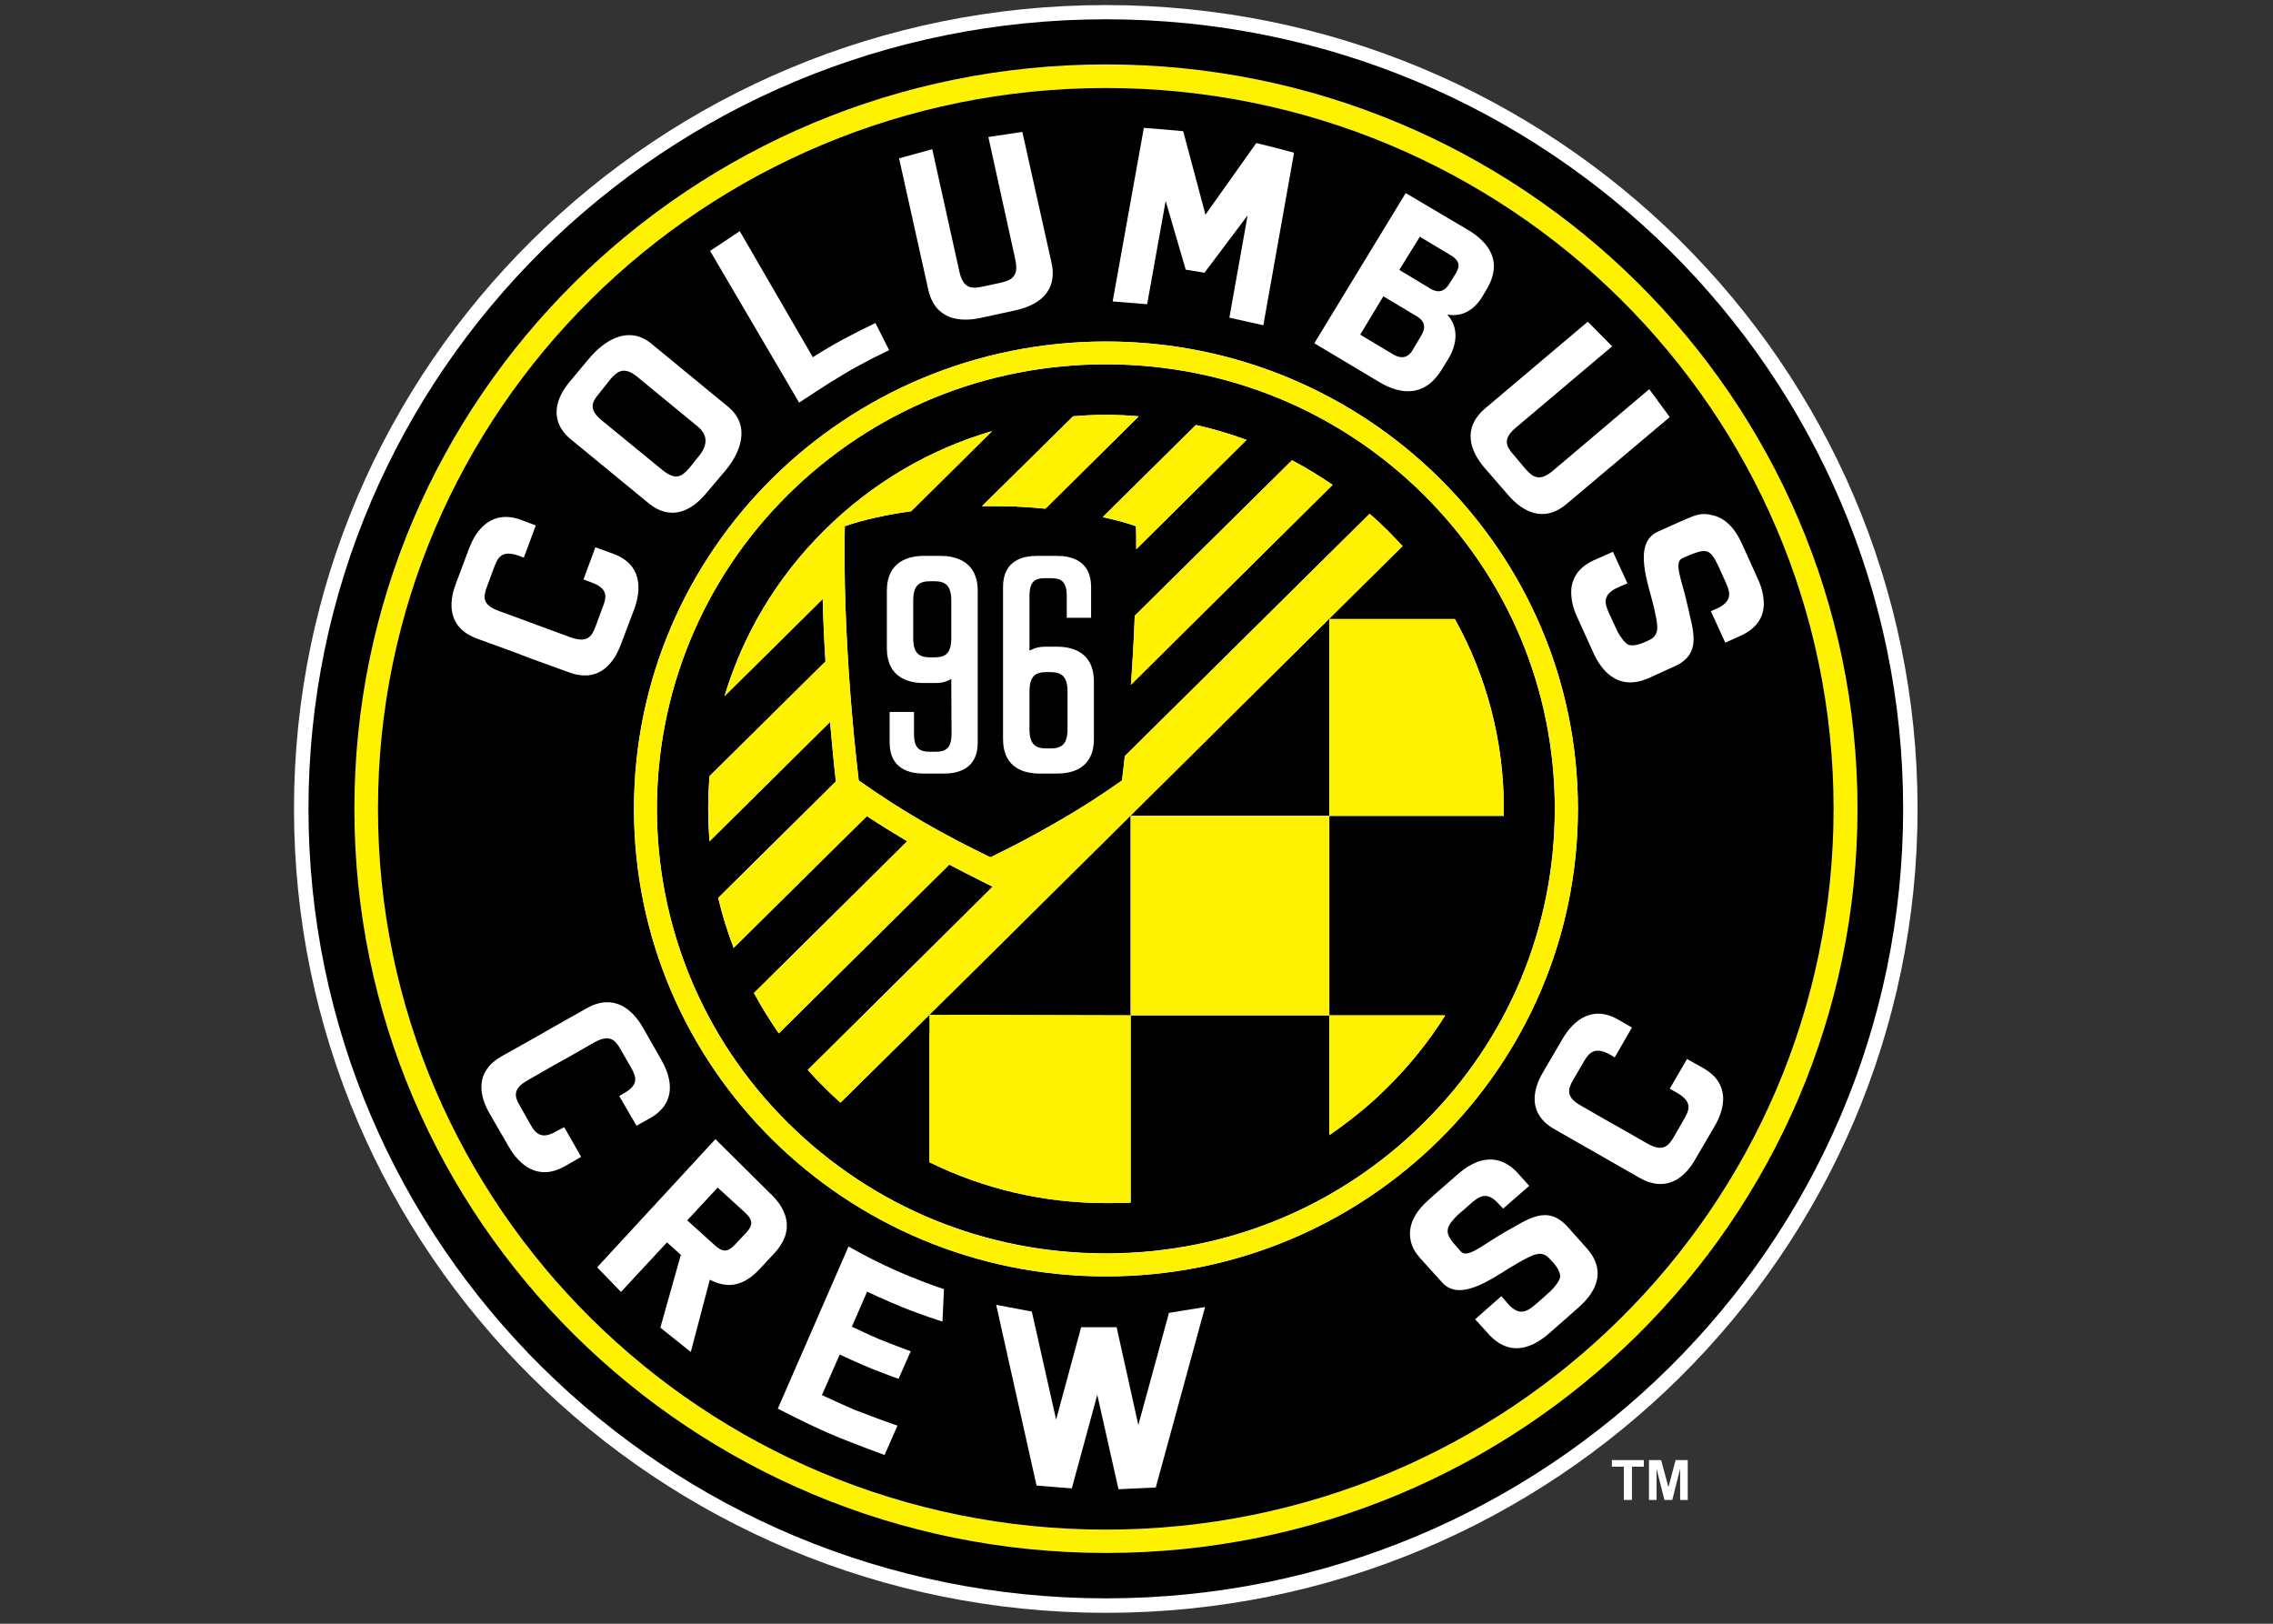<?xml version="1.0" encoding="UTF-8"?>
<svg xmlns="http://www.w3.org/2000/svg" xmlns:xlink="http://www.w3.org/1999/xlink" width="35pt" height="25pt" viewBox="0 0 35 25" version="1.1">
<rect x="0" y="0" width="35" height="25" fill="#333333" stroke="none"/>
<g id="surface3">
<path style=" stroke:none;fill-rule:nonzero;fill:rgb(100%,100%,100%);fill-opacity:1;" d="M 29.527 12.453 C 29.527 19.289 23.934 24.832 17.027 24.832 C 10.125 24.832 4.527 19.289 4.527 12.453 C 4.527 5.617 10.125 0.078 17.027 0.078 C 23.934 0.078 29.527 5.617 29.527 12.453 "/>
<path style=" stroke:none;fill-rule:nonzero;fill:rgb(100%,94.902%,0%);fill-opacity:1;" d="M 17.027 23.551 C 10.84 23.551 5.82 18.582 5.82 12.453 C 5.82 6.324 10.84 1.355 17.027 1.355 C 23.219 1.355 28.234 6.324 28.234 12.453 C 28.234 18.582 23.219 23.551 17.027 23.551 M 17.031 0.992 C 10.637 0.992 5.457 6.125 5.457 12.453 C 5.457 18.781 10.637 23.91 17.031 23.91 C 23.422 23.91 28.602 18.781 28.602 12.453 C 28.602 6.125 23.422 0.992 17.031 0.992 "/>
<path style=" stroke:none;fill-rule:nonzero;fill:rgb(0%,0%,0%);fill-opacity:1;" d="M 17.031 19.652 C 13.016 19.652 9.762 16.43 9.762 12.453 C 9.762 8.48 13.016 5.258 17.031 5.258 C 21.043 5.258 24.297 8.48 24.297 12.453 C 24.297 16.43 21.043 19.652 17.031 19.652 M 17.027 1.355 C 10.84 1.355 5.82 6.324 5.82 12.453 C 5.82 18.582 10.84 23.551 17.027 23.551 C 23.219 23.551 28.234 18.582 28.234 12.453 C 28.234 6.324 23.219 1.355 17.027 1.355 "/>
<path style="fill:none;stroke-width:1;stroke-linecap:butt;stroke-linejoin:miter;stroke:rgb(6.275%,60%,83.922%);stroke-opacity:1;stroke-miterlimit:10;" d="M -0.002 -0.001 L 0.011 -0.001 L 0.011 0.012 Z M -0.002 -0.001 " transform="matrix(0.593,0,0,-0.587,14.306,15.624)"/>
<path style="fill:none;stroke-width:1;stroke-linecap:butt;stroke-linejoin:miter;stroke:rgb(6.275%,60%,83.922%);stroke-opacity:1;stroke-miterlimit:10;" d="M 0.001 0.002 C -4.296 4.295 -11.269 4.295 -15.56 0.002 C -19.857 -4.298 -19.857 -11.268 -15.56 -15.561 C -11.269 -19.855 -4.296 -19.855 0.001 -15.561 C 4.298 -11.268 4.298 -4.298 0.001 0.002 Z M 0.001 0.002 " transform="matrix(0.593,0,0,-0.587,21.64,7.888)"/>
<path style=" stroke:none;fill-rule:nonzero;fill:rgb(100%,100%,100%);fill-opacity:1;" d="M 10.188 7.227 C 10.398 7.402 10.496 7.344 10.613 7.207 L 10.742 7.047 C 10.855 6.918 10.949 6.73 10.738 6.562 L 9.812 5.801 C 9.613 5.641 9.512 5.707 9.395 5.844 L 9.219 6.066 C 9.113 6.191 9.062 6.305 9.262 6.469 Z M 9.98 7.742 L 8.797 6.77 C 8.438 6.477 8.562 6.125 8.777 5.871 L 9.074 5.516 C 9.289 5.258 9.668 4.996 10.027 5.289 L 11.211 6.262 C 11.574 6.562 11.391 6.98 11.176 7.238 L 10.875 7.594 C 10.664 7.848 10.344 8.043 9.98 7.742 "/>
<path style=" stroke:none;fill-rule:nonzero;fill:rgb(100%,100%,100%);fill-opacity:1;" d="M 22.32 4.363 L 22.402 4.234 C 22.449 4.152 22.531 4.043 22.332 3.926 L 21.863 3.645 L 21.547 4.156 L 22.027 4.445 C 22.184 4.539 22.273 4.445 22.32 4.363 M 21.742 5.406 L 21.879 5.176 C 21.949 5.062 21.961 4.957 21.812 4.867 C 21.773 4.844 21.887 4.914 21.301 4.562 L 20.945 5.152 L 21.453 5.457 C 21.602 5.543 21.691 5.484 21.742 5.406 M 21.246 5.887 L 20.238 5.285 L 21.645 2.973 L 22.617 3.547 C 22.91 3.727 23.16 4.02 22.883 4.469 L 22.828 4.562 C 22.688 4.793 22.5 4.879 22.285 4.844 C 22.461 5.035 22.441 5.289 22.305 5.52 L 22.199 5.691 C 21.926 6.137 21.543 6.062 21.246 5.887 "/>
<path style=" stroke:none;fill-rule:nonzero;fill:rgb(100%,100%,100%);fill-opacity:1;" d="M 11.32 19.16 L 11.492 18.977 C 11.617 18.844 11.578 18.762 11.449 18.648 L 11.051 18.285 L 10.582 18.789 L 10.988 19.156 C 11.117 19.277 11.195 19.293 11.32 19.16 M 10.93 19.703 L 10.637 20.816 L 10.168 20.441 L 10.484 19.32 L 10.27 19.129 L 9.562 19.891 L 9.195 19.512 L 11.016 17.539 L 11.848 18.363 C 12.09 18.586 12.27 18.922 11.922 19.297 L 11.715 19.52 C 11.465 19.793 11.223 19.855 10.93 19.703 "/>
<path style="fill-rule:nonzero;fill:rgb(100%,100%,100%);fill-opacity:1;stroke-width:0.084;stroke-linecap:butt;stroke-linejoin:miter;stroke:rgb(0%,0%,0%);stroke-opacity:1;stroke-miterlimit:10;" d="M 0.002 0.002 L -0.756 -2.8 L -1.29 -0.37 L -2.278 -0.37 L -2.891 -2.66 L -3.491 0.036 L -4.506 0.229 L -3.438 -4.604 L -2.456 -4.684 L -1.83 -2.361 L -1.309 -4.704 L -0.275 -4.657 L 1.03 0.169 Z M 0.002 0.002 " transform="matrix(0.593,0,0,-0.587,17.979,20.193)"/>
<path style=" stroke:none;fill-rule:nonzero;fill:rgb(100%,100%,100%);fill-opacity:1;" d="M 12.656 21.48 C 12.715 21.508 13.031 21.652 13.16 21.707 C 13.289 21.758 13.738 21.926 13.82 21.949 L 13.621 22.402 C 13.621 22.402 13.082 22.207 12.75 22.062 C 12.371 21.895 11.977 21.688 11.977 21.688 L 13.066 19.191 C 13.066 19.191 13.363 19.367 13.773 19.551 C 14.133 19.711 14.414 19.809 14.535 19.848 C 14.535 19.883 14.512 20.348 14.512 20.348 C 14.512 20.348 14.164 20.238 13.883 20.121 C 13.648 20.027 13.352 19.887 13.352 19.887 L 13.117 20.426 C 13.227 20.477 13.379 20.551 13.535 20.617 C 13.754 20.707 14.023 20.805 14.023 20.805 L 13.836 21.23 C 13.836 21.23 13.621 21.152 13.434 21.078 C 13.23 20.996 12.93 20.855 12.93 20.855 Z M 12.656 21.48 "/>
<path style=" stroke:none;fill-rule:nonzero;fill:rgb(100%,100%,100%);fill-opacity:1;" d="M 12.305 6.199 L 10.934 3.863 L 11.391 3.559 L 12.516 5.5 C 12.855 5.285 13.102 5.156 13.48 4.973 L 13.691 5.391 C 13.691 5.391 13.316 5.566 12.984 5.766 C 12.691 5.941 12.473 6.09 12.305 6.199 "/>
<path style=" stroke:none;fill-rule:nonzero;fill:rgb(100%,100%,100%);fill-opacity:1;" d="M 23.148 18.984 C 22.816 19.176 22.594 19.383 22.492 19.266 L 22.395 19.156 C 22.23 18.969 22.273 18.879 22.445 18.707 C 22.504 18.656 22.66 18.523 22.66 18.52 C 22.789 18.41 22.895 18.352 23.055 18.512 L 23.145 18.609 L 23.547 18.258 L 23.375 18.066 C 23.188 17.859 22.988 17.824 22.805 17.871 C 22.758 17.883 22.715 17.902 22.668 17.926 C 22.59 17.965 22.516 18.02 22.449 18.078 L 22.082 18.398 L 22 18.473 C 21.824 18.625 21.684 18.828 21.715 19.059 C 21.727 19.156 21.766 19.254 21.852 19.352 L 21.879 19.383 L 21.984 19.5 L 22.207 19.746 C 22.5 20.074 23.047 19.629 23.359 19.453 C 23.613 19.312 23.738 19.234 23.871 19.391 L 23.918 19.441 C 23.996 19.531 24.027 19.602 24.023 19.664 C 24.008 19.73 23.949 19.805 23.875 19.879 C 23.824 19.926 23.641 20.09 23.637 20.09 C 23.512 20.195 23.402 20.258 23.242 20.098 L 23.117 19.957 L 22.715 20.312 L 22.941 20.562 C 23.07 20.695 23.199 20.75 23.328 20.758 C 23.445 20.762 23.555 20.727 23.66 20.668 C 23.73 20.629 23.793 20.582 23.852 20.531 L 24.211 20.215 L 24.312 20.125 C 24.539 19.926 24.711 19.641 24.516 19.328 C 24.504 19.312 24.496 19.297 24.484 19.281 C 24.484 19.281 24.48 19.277 24.48 19.277 C 24.469 19.262 24.457 19.246 24.445 19.234 C 24.445 19.234 24.445 19.23 24.43 19.215 C 24.41 19.191 24.355 19.133 24.227 18.988 C 24.195 18.953 24.188 18.941 24.145 18.895 C 23.82 18.535 23.535 18.77 23.148 18.984 "/>
<path style=" stroke:none;fill-rule:nonzero;fill:rgb(100%,100%,100%);fill-opacity:1;" d="M 25.129 15.82 L 24.918 15.699 C 24.512 15.465 24.219 15.719 24.055 16.004 L 23.758 16.512 C 23.594 16.789 23.527 17.156 23.938 17.387 L 25.25 18.137 C 25.66 18.367 25.945 18.133 26.105 17.848 L 26.402 17.34 C 26.566 17.059 26.641 16.684 26.234 16.449 L 25.977 16.305 L 25.711 16.762 L 25.82 16.824 C 26.051 16.957 26.023 17.074 25.938 17.219 L 25.77 17.512 C 25.684 17.656 25.594 17.738 25.363 17.605 L 24.961 17.375 L 24.746 17.254 L 24.344 17.023 C 24.113 16.895 24.137 16.773 24.223 16.629 L 24.391 16.34 C 24.477 16.191 24.57 16.113 24.801 16.242 L 24.863 16.281 Z M 25.129 15.82 "/>
<path style=" stroke:none;fill-rule:nonzero;fill:rgb(100%,100%,100%);fill-opacity:1;" d="M 8.25 8.09 L 8.023 8.004 C 7.582 7.844 7.336 8.141 7.223 8.445 L 7.016 8.996 C 6.902 9.301 6.902 9.668 7.344 9.832 L 7.934 10.047 L 8.168 10.137 L 8.762 10.352 C 9.207 10.516 9.445 10.23 9.559 9.926 L 9.766 9.379 C 9.879 9.07 9.887 8.691 9.445 8.527 L 9.168 8.426 L 8.984 8.922 L 9.102 8.965 C 9.352 9.055 9.348 9.176 9.285 9.336 L 9.168 9.652 C 9.109 9.809 9.035 9.902 8.785 9.812 L 8.348 9.652 L 8.117 9.566 L 7.68 9.406 C 7.43 9.316 7.438 9.195 7.496 9.039 L 7.613 8.723 C 7.672 8.562 7.746 8.469 7.996 8.559 L 8.066 8.586 Z M 8.25 8.09 "/>
<path style=" stroke:none;fill-rule:nonzero;fill:rgb(100%,100%,100%);fill-opacity:1;" d="M 9.801 17.332 L 10.012 17.215 C 10.422 16.98 10.348 16.605 10.184 16.32 L 9.895 15.812 C 9.73 15.531 9.445 15.293 9.035 15.523 L 8.488 15.832 L 8.27 15.957 L 7.719 16.266 C 7.312 16.5 7.375 16.863 7.539 17.145 L 7.832 17.652 C 7.996 17.938 8.285 18.188 8.695 17.957 L 8.949 17.812 L 8.688 17.355 L 8.574 17.414 C 8.348 17.547 8.254 17.465 8.172 17.32 L 8.004 17.023 C 7.918 16.879 7.895 16.762 8.125 16.633 L 8.527 16.402 L 8.746 16.281 L 9.148 16.051 C 9.379 15.922 9.469 16.004 9.551 16.148 L 9.719 16.441 C 9.805 16.59 9.832 16.707 9.602 16.836 L 9.535 16.875 Z M 9.801 17.332 "/>
<path style=" stroke:none;fill-rule:nonzero;fill:rgb(100%,100%,100%);fill-opacity:1;" d="M 25.98 9.301 C 25.898 8.93 25.766 8.656 25.906 8.594 L 26.043 8.535 C 26.289 8.441 26.34 8.465 26.461 8.719 C 26.492 8.789 26.578 8.977 26.578 8.977 C 26.645 9.125 26.668 9.246 26.469 9.355 L 26.344 9.41 L 26.566 9.895 L 26.801 9.789 C 27.059 9.672 27.152 9.5 27.16 9.309 C 27.16 9.262 27.156 9.215 27.148 9.164 C 27.133 9.078 27.105 8.992 27.066 8.91 L 26.867 8.469 L 26.82 8.367 C 26.727 8.156 26.57 7.961 26.336 7.926 C 26.242 7.902 26.137 7.914 26.02 7.969 L 25.98 7.984 L 25.836 8.047 L 25.531 8.184 C 25.125 8.363 25.391 9.012 25.469 9.359 C 25.531 9.641 25.566 9.781 25.379 9.863 L 25.316 9.891 C 25.203 9.938 25.129 9.945 25.07 9.926 C 25.008 9.887 24.957 9.812 24.906 9.723 C 24.875 9.656 24.773 9.434 24.773 9.434 C 24.703 9.281 24.684 9.164 24.883 9.059 L 25.059 8.98 L 24.836 8.496 L 24.527 8.633 C 24.359 8.715 24.266 8.82 24.223 8.945 C 24.184 9.047 24.188 9.164 24.211 9.281 C 24.227 9.355 24.254 9.434 24.285 9.5 L 24.484 9.938 L 24.539 10.059 C 24.664 10.332 24.891 10.578 25.25 10.488 C 25.266 10.484 25.281 10.477 25.301 10.477 C 25.301 10.473 25.305 10.473 25.305 10.469 C 25.324 10.465 25.34 10.457 25.359 10.453 C 25.359 10.453 25.359 10.449 25.379 10.445 C 25.41 10.43 25.48 10.398 25.66 10.316 C 25.703 10.297 25.715 10.289 25.773 10.266 C 26.215 10.07 26.074 9.727 25.98 9.301 "/>
<path style=" stroke:none;fill-rule:nonzero;fill:rgb(100%,100%,100%);fill-opacity:1;" d="M 18.562 3.305 L 19.344 2.203 C 19.605 2.262 19.926 2.352 19.926 2.352 L 19.453 5.008 L 18.93 4.891 L 19.211 3.316 L 18.547 4.199 L 18.258 4.152 L 17.949 3.094 L 17.664 4.684 L 17.133 4.641 L 17.613 1.969 C 17.781 1.98 18.055 2.004 18.219 2.02 Z M 18.562 3.305 "/>
<path style=" stroke:none;fill-rule:nonzero;fill:rgb(100%,100%,100%);fill-opacity:1;" d="M 13.844 2.438 L 14.355 2.297 L 14.773 4.184 C 14.832 4.441 14.957 4.449 15.125 4.414 L 15.414 4.352 C 15.582 4.312 15.691 4.254 15.633 3.992 L 15.219 2.109 L 15.742 2.031 L 16.191 4.043 C 16.293 4.504 15.973 4.703 15.641 4.777 L 15.098 4.895 C 14.77 4.965 14.395 4.918 14.293 4.457 Z M 13.844 2.438 "/>
<path style=" stroke:none;fill-rule:nonzero;fill:rgb(100%,100%,100%);fill-opacity:1;" d="M 24.449 4.953 L 24.824 5.332 L 23.344 6.582 C 23.137 6.754 23.188 6.867 23.301 6.996 L 23.492 7.223 C 23.605 7.352 23.711 7.418 23.914 7.246 L 25.395 5.992 L 25.711 6.422 L 24.129 7.754 C 23.77 8.062 23.438 7.875 23.219 7.617 L 22.859 7.203 C 22.641 6.949 22.508 6.598 22.867 6.289 Z M 24.449 4.953 "/>
<path style=" stroke:none;fill-rule:nonzero;fill:rgb(0%,0%,0%);fill-opacity:1;" d="M 20.469 12.562 L 20.469 9.531 L 22.402 9.531 C 22.895 10.418 23.156 11.414 23.156 12.453 C 23.156 12.488 23.156 12.523 23.156 12.562 Z M 21.363 16.742 C 21.094 17.012 20.777 17.266 20.469 17.477 L 20.469 15.633 L 22.254 15.633 C 22.004 16.031 21.707 16.402 21.363 16.742 M 20.469 15.633 L 17.41 15.633 L 17.41 12.562 L 20.469 12.562 Z M 17.41 18.516 C 17.285 18.523 17.152 18.523 17.027 18.523 C 16.07 18.523 15.148 18.305 14.312 17.895 L 14.312 15.625 L 12.941 16.977 C 12.859 16.902 12.773 16.824 12.695 16.742 C 12.605 16.656 12.52 16.566 12.438 16.473 L 15.285 13.652 L 15.137 13.578 C 14.957 13.488 14.789 13.402 14.617 13.312 L 11.992 15.91 C 11.852 15.707 11.723 15.5 11.609 15.289 L 13.969 12.953 C 13.754 12.824 13.543 12.695 13.348 12.566 L 11.297 14.594 C 11.199 14.34 11.121 14.086 11.059 13.824 L 12.871 12.031 C 12.836 11.73 12.809 11.426 12.781 11.117 L 10.926 12.953 C 10.898 12.621 10.898 12.285 10.926 11.949 L 12.711 10.184 C 12.688 9.836 12.676 9.527 12.668 9.223 L 11.156 10.719 C 11.438 9.781 11.949 8.902 12.695 8.164 C 13.426 7.438 14.312 6.918 15.277 6.637 L 14.031 7.871 C 13.641 7.926 13.285 8.004 13.008 8.102 C 12.992 8.867 13.023 9.758 13.094 10.688 C 13.129 11.141 13.172 11.586 13.223 12.016 C 13.535 12.238 13.879 12.461 14.246 12.672 C 14.578 12.863 14.918 13.039 15.25 13.199 C 15.582 13.039 15.918 12.863 16.254 12.668 C 16.625 12.457 16.969 12.234 17.277 12.016 C 17.293 11.895 17.305 11.766 17.32 11.641 L 21.09 7.91 C 21.184 7.992 21.273 8.074 21.363 8.164 C 21.441 8.242 21.52 8.324 21.594 8.41 L 14.312 15.625 L 17.41 15.633 Z M 17.027 6.387 C 17.199 6.387 17.367 6.395 17.535 6.41 L 16.098 7.832 C 15.984 7.82 15.867 7.812 15.75 7.805 L 15.672 7.801 C 15.656 7.797 15.637 7.797 15.617 7.797 L 15.355 7.793 C 15.281 7.793 15.211 7.793 15.145 7.793 L 15.121 7.793 L 16.523 6.41 C 16.691 6.395 16.859 6.387 17.027 6.387 M 19.195 6.773 L 17.496 8.457 C 17.496 8.336 17.496 8.215 17.492 8.102 C 17.344 8.047 17.168 8.004 16.98 7.961 L 18.414 6.543 C 18.68 6.602 18.941 6.68 19.195 6.773 M 20.52 7.465 L 17.414 10.543 C 17.441 10.18 17.461 9.824 17.473 9.48 L 19.895 7.086 C 20.109 7.199 20.32 7.328 20.52 7.465 M 21.918 7.613 C 20.613 6.32 18.875 5.609 17.027 5.609 C 15.18 5.609 13.445 6.32 12.137 7.613 C 9.441 10.281 9.441 14.625 12.137 17.293 C 13.445 18.586 15.18 19.297 17.027 19.297 C 18.875 19.297 20.613 18.586 21.918 17.293 C 23.223 16.004 23.941 14.281 23.941 12.453 C 23.941 10.625 23.223 8.906 21.918 7.613 "/>
<path style=" stroke:none;fill-rule:nonzero;fill:rgb(100%,100%,100%);fill-opacity:1;" d="M 14.648 9.824 C 14.648 10.074 14.547 10.121 14.379 10.121 L 14.336 10.121 C 14.164 10.121 14.062 10.074 14.062 9.824 L 14.062 9.25 C 14.062 9 14.164 8.949 14.328 8.949 L 14.383 8.949 C 14.547 8.949 14.648 9 14.648 9.25 Z M 14.215 11.91 L 14.543 11.91 C 14.734 11.91 15.055 11.848 15.055 11.438 L 15.055 9.094 C 15.055 8.633 14.699 8.559 14.488 8.559 L 14.219 8.559 C 14.008 8.559 13.656 8.633 13.656 9.094 L 13.656 9.98 C 13.656 10.445 14.008 10.516 14.219 10.516 L 14.418 10.516 C 14.488 10.516 14.559 10.5 14.621 10.469 L 14.648 10.453 L 14.652 11.297 C 14.652 11.527 14.555 11.574 14.41 11.574 L 14.316 11.574 C 14.164 11.574 14.074 11.527 14.074 11.297 L 14.074 10.961 L 13.699 10.961 L 13.699 11.438 C 13.699 11.848 14.023 11.91 14.215 11.91 "/>
<path style=" stroke:none;fill-rule:nonzero;fill:rgb(100%,100%,100%);fill-opacity:1;" d="M 15.852 10.648 C 15.852 10.398 15.953 10.348 16.121 10.348 L 16.164 10.348 C 16.332 10.348 16.438 10.398 16.438 10.648 L 16.438 11.223 C 16.438 11.473 16.336 11.523 16.172 11.523 L 16.117 11.523 C 15.953 11.523 15.852 11.473 15.852 11.223 Z M 16.281 8.559 L 15.957 8.559 C 15.766 8.559 15.445 8.621 15.445 9.035 L 15.445 11.379 C 15.445 11.844 15.797 11.91 16.008 11.91 L 16.281 11.91 C 16.488 11.91 16.844 11.844 16.844 11.379 L 16.844 10.492 C 16.844 10.027 16.488 9.957 16.281 9.957 L 16.086 9.957 C 16.012 9.957 15.941 9.973 15.883 10.004 L 15.852 10.016 L 15.852 9.176 C 15.852 8.945 15.945 8.902 16.09 8.902 L 16.184 8.902 C 16.332 8.902 16.426 8.945 16.426 9.176 L 16.426 9.512 L 16.801 9.512 L 16.801 9.035 C 16.801 8.621 16.477 8.559 16.281 8.559 "/>
<path style=" stroke:none;fill-rule:nonzero;fill:rgb(0%,0%,0%);fill-opacity:1;" d="M 17.031 23.91 C 10.637 23.91 5.457 18.781 5.457 12.453 C 5.457 6.125 10.637 0.992 17.031 0.992 C 23.422 0.992 28.602 6.125 28.602 12.453 C 28.602 18.781 23.422 23.91 17.031 23.91 M 17.031 0.297 C 10.246 0.297 4.75 5.738 4.75 12.453 C 4.75 19.168 10.246 24.609 17.031 24.609 C 23.809 24.609 29.305 19.168 29.305 12.453 C 29.305 5.738 23.809 0.297 17.031 0.297 "/>
<path style=" stroke:none;fill-rule:nonzero;fill:rgb(100%,100%,100%);fill-opacity:1;" d="M 25.129 23.094 L 25.004 23.094 L 25.004 22.582 L 24.82 22.582 L 24.82 22.48 L 25.312 22.48 L 25.312 22.582 L 25.129 22.582 Z M 25.129 23.094 "/>
<path style=" stroke:none;fill-rule:nonzero;fill:rgb(100%,100%,100%);fill-opacity:1;" d="M 25.508 23.094 L 25.391 23.094 L 25.391 22.48 L 25.578 22.48 L 25.691 22.898 L 25.801 22.48 L 25.988 22.48 L 25.988 23.094 L 25.871 23.094 L 25.871 22.613 L 25.75 23.094 L 25.629 23.094 L 25.508 22.613 Z M 25.508 23.094 "/>
<path style=" stroke:none;fill-rule:nonzero;fill:rgb(100%,94.902%,0%);fill-opacity:1;" d="M 14.312 17.895 C 15.148 18.305 16.07 18.523 17.027 18.523 C 17.152 18.523 17.285 18.523 17.41 18.516 L 17.41 15.633 L 14.312 15.625 Z M 14.312 17.895 "/>
<path style=" stroke:none;fill-rule:nonzero;fill:rgb(100%,94.902%,0%);fill-opacity:1;" d="M 21.363 8.164 C 21.273 8.074 21.184 7.992 21.09 7.91 L 17.32 11.641 C 17.305 11.77 17.293 11.895 17.277 12.016 C 16.969 12.234 16.625 12.457 16.254 12.668 C 15.918 12.863 15.582 13.039 15.25 13.199 C 14.918 13.039 14.578 12.863 14.246 12.672 C 13.879 12.461 13.535 12.238 13.223 12.016 C 13.172 11.586 13.129 11.141 13.094 10.688 C 13.023 9.758 12.992 8.867 13.008 8.102 C 13.285 8.004 13.641 7.926 14.031 7.871 L 15.277 6.637 C 14.312 6.918 13.426 7.438 12.695 8.164 C 11.949 8.902 11.438 9.781 11.156 10.719 L 12.668 9.223 C 12.676 9.527 12.688 9.836 12.711 10.184 L 10.926 11.949 C 10.898 12.285 10.898 12.621 10.926 12.953 L 12.781 11.113 C 12.809 11.426 12.836 11.73 12.871 12.031 L 11.059 13.824 C 11.121 14.086 11.199 14.34 11.297 14.594 L 13.348 12.566 C 13.547 12.695 13.754 12.824 13.969 12.953 L 11.609 15.289 C 11.723 15.5 11.852 15.707 11.992 15.91 L 14.617 13.312 C 14.789 13.402 14.957 13.488 15.137 13.578 L 15.285 13.652 L 12.438 16.473 C 12.52 16.566 12.605 16.656 12.695 16.742 C 12.773 16.824 12.859 16.902 12.941 16.977 L 14.312 15.625 L 21.598 8.406 C 21.52 8.324 21.441 8.242 21.363 8.164 "/>
<path style=" stroke:none;fill-rule:nonzero;fill:rgb(100%,94.902%,0%);fill-opacity:1;" d="M 21.363 16.742 C 21.707 16.402 22.004 16.031 22.254 15.633 L 20.469 15.633 L 20.469 17.477 C 20.777 17.266 21.094 17.012 21.363 16.742 "/>
<path style=" stroke:none;fill-rule:nonzero;fill:rgb(100%,94.902%,0%);fill-opacity:1;" d="M 15.145 7.793 C 15.211 7.793 15.281 7.793 15.355 7.793 L 15.617 7.797 C 15.637 7.797 15.656 7.797 15.672 7.801 L 15.75 7.805 C 15.867 7.812 15.984 7.82 16.098 7.832 L 17.535 6.41 C 17.367 6.395 17.199 6.387 17.027 6.387 C 16.859 6.387 16.691 6.395 16.523 6.41 L 15.121 7.793 Z M 15.145 7.793 "/>
<path style=" stroke:none;fill-rule:nonzero;fill:rgb(100%,94.902%,0%);fill-opacity:1;" d="M 17.492 8.102 C 17.496 8.215 17.496 8.336 17.496 8.457 L 19.195 6.773 C 18.941 6.68 18.68 6.602 18.414 6.543 L 16.98 7.961 C 17.168 8.004 17.344 8.047 17.492 8.102 "/>
<path style=" stroke:none;fill-rule:nonzero;fill:rgb(100%,94.902%,0%);fill-opacity:1;" d="M 17.414 10.543 L 20.52 7.465 C 20.32 7.328 20.109 7.203 19.895 7.086 L 17.473 9.48 C 17.461 9.824 17.441 10.18 17.414 10.543 "/>
<path style=" stroke:none;fill-rule:nonzero;fill:rgb(100%,94.902%,0%);fill-opacity:1;" d="M 17.41 15.633 L 20.469 15.633 L 20.469 12.562 L 17.41 12.562 Z M 17.41 15.633 "/>
<path style=" stroke:none;fill-rule:nonzero;fill:rgb(100%,94.902%,0%);fill-opacity:1;" d="M 21.918 17.293 C 20.613 18.586 18.875 19.301 17.027 19.301 C 15.18 19.301 13.445 18.586 12.137 17.293 C 9.441 14.625 9.441 10.281 12.137 7.613 C 13.445 6.32 15.18 5.609 17.027 5.609 C 18.875 5.609 20.613 6.32 21.918 7.613 C 23.223 8.906 23.941 10.625 23.941 12.453 C 23.941 14.281 23.223 16.004 21.918 17.293 M 17.031 5.258 C 13.016 5.258 9.762 8.48 9.762 12.453 C 9.762 16.43 13.016 19.652 17.031 19.652 C 21.043 19.652 24.297 16.43 24.297 12.453 C 24.297 8.48 21.043 5.258 17.031 5.258 "/>
<path style=" stroke:none;fill-rule:nonzero;fill:rgb(100%,94.902%,0%);fill-opacity:1;" d="M 23.156 12.453 C 23.156 11.414 22.895 10.418 22.402 9.531 L 20.469 9.531 L 20.469 12.562 L 23.156 12.562 C 23.156 12.523 23.156 12.488 23.156 12.453 "/>
</g>
</svg>

